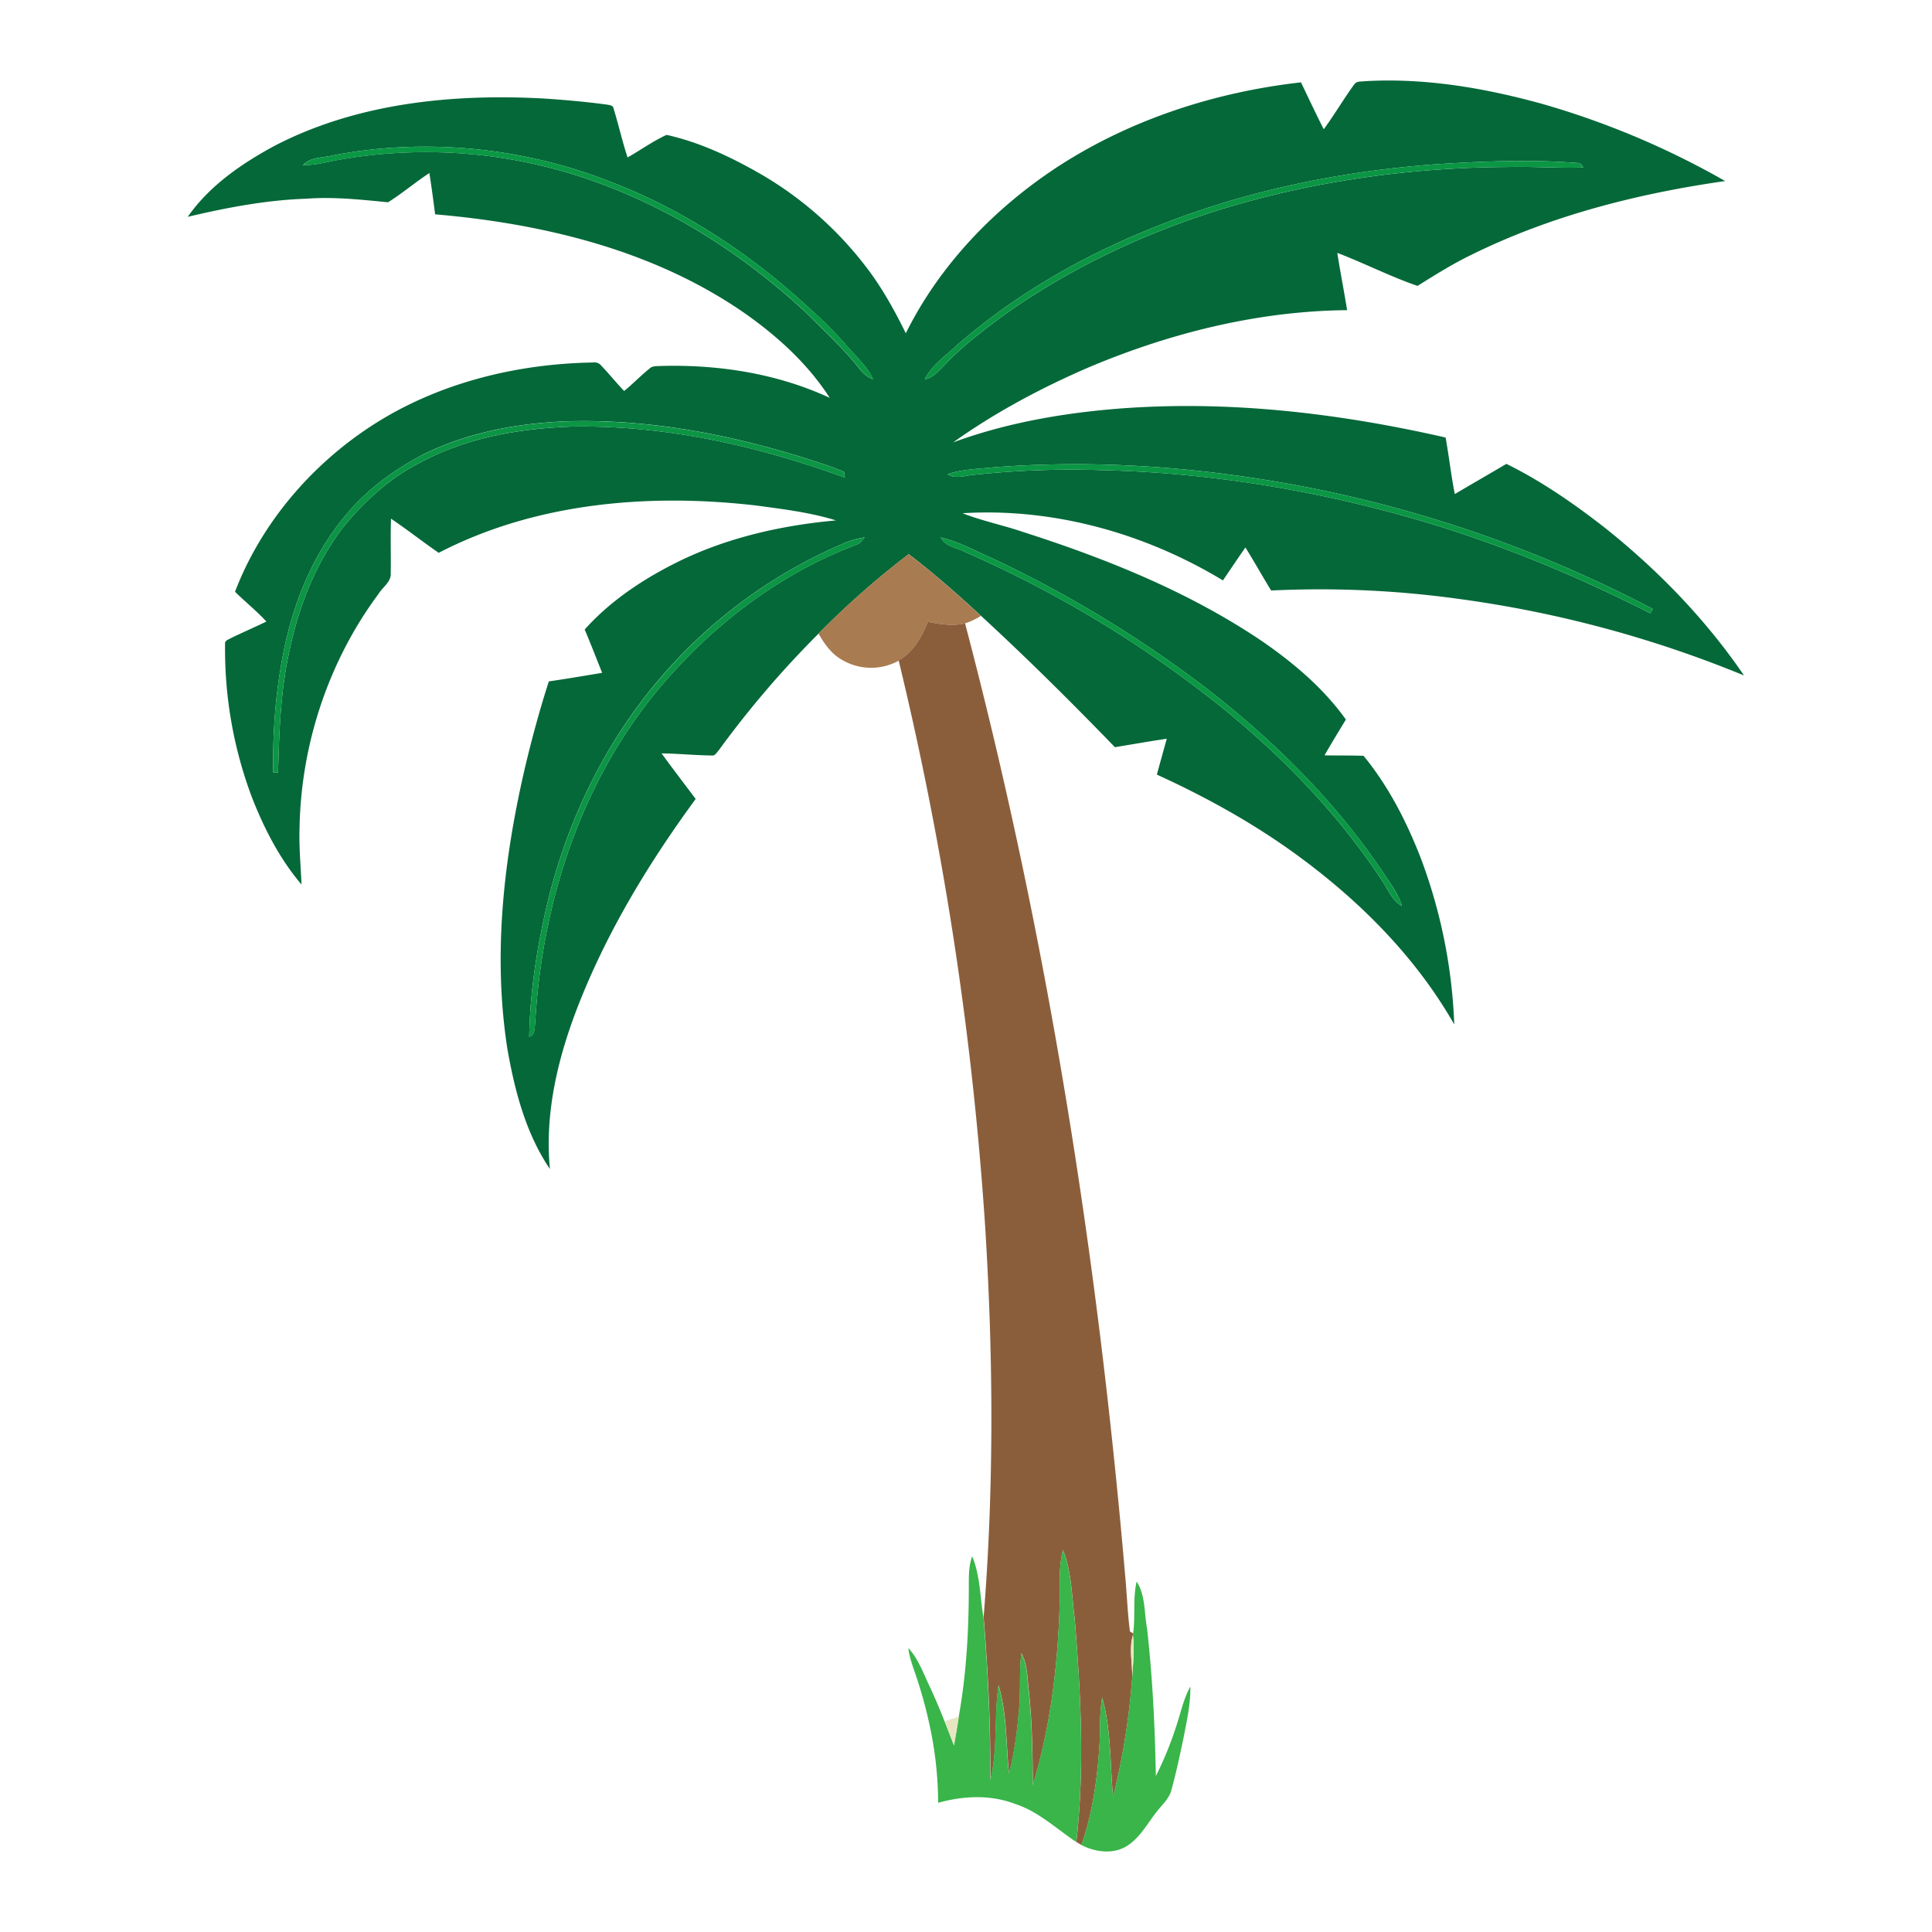 <svg id="Graphic_Elements" data-name="Graphic Elements" xmlns="http://www.w3.org/2000/svg" viewBox="0 0 1200 1200">
<defs><style>.cls-1{fill:#056839;}.cls-2{fill:#0b9844;}.cls-3{fill:#0b9644;}.cls-4{fill:#0b9544;}.cls-5{fill:#a97b50;}.cls-6{fill:#8b5e3b;}.cls-7{fill:#39b54a;}.cls-8{fill:#e7e6c1;}</style></defs><g id="Graphic_Elements-2" data-name="Graphic Elements"><path class="cls-1" d="M841.17,52.45c1.31-2.15,4.05-1.7,6.2-2,37.24-2.22,74.49,4.13,110.27,14a514.88,514.88,0,0,1,113.88,48c-54.15,7.74-108,21.37-157.25,45.64-11.76,5.64-22.79,12.62-33.84,19.49-16.94-5.84-33-14.09-49.81-20.51,1.85,11.88,4.19,23.69,6.1,35.58-55.13.5-109.62,14.08-160.27,35.42-29.54,12.76-58.2,28-84.41,46.69,32.72-12,67.36-18.09,102-20.89,68.38-5.42,137.18,2.66,203.85,17.89,2.12,11.66,3.4,23.47,5.71,35.11,10.68-6.28,21.4-12.48,32.06-18.75,21.68,10.68,41.66,24.51,60.69,39.32,33.13,26.33,63,57.07,86.88,92.1A717.93,717.93,0,0,0,906.14,372a628.89,628.89,0,0,0-116.6-5.22c-5.47-8.85-10.49-17.95-16-26.74-4.73,6.78-9.33,13.64-13.95,20.47-48.26-29.22-105.21-45.22-161.74-41.73,12.16,4.77,25.06,7.37,37.45,11.59,52,16.65,103.36,37.3,148.76,68,19.53,13.5,38,29.1,51.9,48.55-4.49,7.38-9,14.76-13.28,22.24,8.07.15,16.15,0,24.25.29,15.41,18.79,26.64,40.68,35.42,63.24a326.92,326.92,0,0,1,20.91,103.61c-24.43-42.85-60.22-78.24-100-106.9-26.43-19-55.1-34.76-84.7-48.28,2-7.46,4.09-14.86,6.14-22.28-10.77,1.6-21.49,3.5-32.21,5.25-27-27.9-54.56-55.28-83.14-81.57-14.5-13.33-29.25-26.42-44.94-38.32a525,525,0,0,0-55.94,49.31,610.72,610.72,0,0,0-62.13,72.63c-1.18,1.22-2.18,3.4-4.21,3.11-10.42-.11-20.81-1.18-31.22-1.31,6.95,9.51,14.07,18.89,21.19,28.29C402.22,537,375.83,580.69,357.8,628c-11.8,31.17-19.5,64.62-16.24,98.11-14.88-22-21.77-48.29-26.33-74.15-9.34-59.06-2.3-119.49,11.35-177.32,4.17-17.29,8.84-34.47,14.31-51.41C352,421.63,363,419.74,374,417.9c-3.59-9-7.08-18-10.84-26.9,16.16-18.06,36.76-31.61,58.36-42.27,30.5-14.9,64.05-22.46,97.73-25.49-16.08-5-32.93-7-49.56-9.26-66.56-7.68-136.94-1.87-197.2,29.39-10-6.88-19.56-14.43-29.63-21.21-.4,11.28,0,22.56-.16,33.86.35,5.35-4.85,8.48-7.4,12.59-31.29,42-48.52,94.1-49.26,146.4-.33,11.48.74,22.93,1.24,34.38-13.43-15.75-23.05-34.44-30.6-53.62a260.81,260.81,0,0,1-16.88-95.66c-.42-2.34,2.37-2.94,3.85-3.89,7.23-3.47,14.59-6.68,21.82-10.16-6.08-6.61-13.12-12.22-19.5-18.52,16.11-42.06,46.72-78.07,84.25-102.69,40.81-26.7,89.85-38.91,138.29-39.7a5.38,5.38,0,0,1,5,2c4.84,5.09,9.27,10.6,14.16,15.7,5.42-4.44,10.3-9.49,15.73-13.91,1.64-1.63,4-1.48,6.17-1.6,36.1-1.12,72.87,4.49,105.81,19.78-13.63-21.18-32.62-38.42-53.13-52.78-56.21-38.93-124.68-55.43-192-61.22-1.05-8.59-2.25-17.13-3.54-25.66-8.77,5.75-16.8,12.6-25.68,18.18-16.89-1.64-33.93-3.52-50.94-2.21-24.86.85-49.35,5.54-73.48,11.25,13.47-19.35,33.51-33.09,54-44.15C221.79,64,280.87,58.12,337.58,61.18c13.05.85,26.08,2,39,3.74,1.66.34,4.29.3,4.55,2.59,3.08,10,5.38,20.28,8.65,30.27,8.14-4.56,15.77-10.14,24.25-14,21.25,4.71,41.2,14.33,60,25.23a223.91,223.91,0,0,1,63.31,56c10.08,12.94,18.08,27.33,25.27,42,21.16-42.63,55.29-78,95-103.86,45-29.12,97.35-46,150.46-52,4.65,9.73,9.23,19.51,14.14,29.13,6.65-9.06,12.34-18.81,18.95-27.89M207.53,96.36c-6.48,1.71-14.42.91-19.31,6.2,6.69.06,13.21-1.49,19.72-2.86a309.62,309.62,0,0,1,164,14c47.91,17.51,91.45,45.89,128.74,80.53,11.52,11.53,23.64,22.6,33.7,35.5a18.42,18.42,0,0,0,7.87,5.85c-3.29-7.66-9.66-13.21-15-19.39a265.5,265.5,0,0,0-24.17-24.44c-36.17-33.51-78-61.3-124.19-79C324.8,91.58,264.73,85.54,207.53,96.36M892.14,102c-56.68,4.14-113.09,15.31-166.25,35.64-47.83,18.12-93.38,43.38-131.95,77.15-6.89,6.51-15.21,12.06-19.53,20.79,5.66-1.06,9.16-5.83,13-9.63,9.89-10.37,21.31-19.1,32.69-27.73,43.3-31.53,92.47-54.49,143.69-69.82,56.12-16.58,114.69-24.44,173.17-24.68,15.46-.38,30.91.82,46.37.31a3.85,3.85,0,0,0-3.74-2.83c-29.12-2.22-58.33-1.07-87.43.8M261.49,283c-18.28,9.68-35.21,22.4-48.13,38.67-18.24,22.28-29.69,49.43-36,77.35-5.89,26.48-8.09,53.72-7.65,80.8l3,0c.71-25.66,1.55-51.49,7.31-76.6,5.86-27.48,16.51-54.38,33.87-76.66,13.22-15.91,28.86-30.18,47.52-39.44,28.7-15.4,61.5-21,93.73-22.16,57.95-1,115.43,11.91,169.64,31.73-.13-.9-.4-2.71-.53-3.62-4.27-1.74-8.54-3.45-12.92-4.85C459.71,271,405.4,259.87,350.78,261.71c-30.69,1.34-61.72,7.22-89.29,21.25m354.73,7.38c-9.28,1-18.76,1.12-27.66,4.21,5.31,3.48,11.76.43,17.57.25A566.87,566.87,0,0,1,683.76,292c62.85,1.41,125.45,11.12,186,27.85,53.78,14.71,105.65,35.86,155.3,61.11.4-.68,1.2-2,1.58-2.72A787.88,787.88,0,0,0,815.75,303.4c-65.55-13-132.85-18.33-199.53-13.06m-92.33,47.21a309.52,309.52,0,0,0-115.83,86C375.46,462.29,352.91,509,340.7,558c-6.83,28.16-11.53,57-12,86,3.92-1.28,3.23-5.89,3.74-9.13,4.18-73.14,27.64-146.61,74.18-203.95,33.16-40.62,76.08-74,125.32-92.6,2.37-.68,3.54-2.9,5.16-4.54a51.57,51.57,0,0,0-13.21,3.74m60.39-3.72c2.89,5.74,10,6.37,15.18,9.08a709.15,709.15,0,0,1,158.78,96C796.75,470,831.57,506,858.75,547.49c3.64,5.34,6,12,12,15.25-1.73-6.2-5.33-11.58-9-16.79-29.61-45.33-68.36-84.12-110.95-117.28a732.67,732.67,0,0,0-134.54-81.94C605.74,342.21,595.57,336.36,584.28,333.83Z"/><path class="cls-2" d="M207.53,96.36C264.73,85.54,324.8,91.58,379,112.78c46.14,17.72,88,45.51,124.19,79a265.5,265.5,0,0,1,24.17,24.44c5.31,6.18,11.68,11.73,15,19.39a18.42,18.42,0,0,1-7.87-5.85c-10.06-12.9-22.18-24-33.7-35.5-37.29-34.64-80.83-63-128.74-80.53a309.62,309.62,0,0,0-164-14c-6.51,1.37-13,2.92-19.72,2.86C193.11,97.27,201.05,98.07,207.53,96.36Z"/><path class="cls-3" d="M892.14,102c29.1-1.87,58.31-3,87.43-.8a3.85,3.85,0,0,1,3.74,2.83c-15.46.51-30.91-.69-46.37-.31-58.48.24-117.05,8.1-173.17,24.68-51.22,15.33-100.39,38.29-143.69,69.82-11.38,8.63-22.8,17.36-32.69,27.73-3.82,3.8-7.32,8.57-13,9.63,4.32-8.73,12.64-14.28,19.53-20.79,38.57-33.77,84.12-59,131.95-77.15C779.05,117.3,835.46,106.13,892.14,102Z"/><path class="cls-4" d="M261.49,283c27.57-14,58.6-19.91,89.29-21.25,54.62-1.84,108.93,9.31,160.54,26.49,4.38,1.4,8.65,3.11,12.92,4.85.13.91.4,2.72.53,3.62C470.56,276.85,413.08,264,355.13,264.94c-32.23,1.13-65,6.76-93.73,22.16-18.66,9.26-34.3,23.53-47.52,39.44-17.36,22.28-28,49.18-33.87,76.66-5.76,25.11-6.6,50.94-7.31,76.6l-3,0c-.44-27.08,1.76-54.32,7.65-80.8,6.34-27.92,17.79-55.07,36-77.35C226.28,305.36,243.21,292.64,261.49,283Z"/><path class="cls-3" d="M616.22,290.34c66.68-5.27,134,.1,199.53,13.06a787.88,787.88,0,0,1,210.93,74.86c-.38.69-1.18,2-1.58,2.72-49.65-25.25-101.52-46.4-155.3-61.11-60.59-16.73-123.19-26.44-186-27.85a566.87,566.87,0,0,0-77.63,2.78c-5.81.18-12.26,3.23-17.57-.25C597.46,291.46,606.94,291.33,616.22,290.34Z"/><path class="cls-4" d="M523.89,337.55a51.57,51.57,0,0,1,13.21-3.74c-1.62,1.64-2.79,3.86-5.16,4.54-49.24,18.63-92.16,52-125.32,92.6-46.54,57.34-70,130.81-74.18,204-.51,3.24.18,7.85-3.74,9.13.47-29,5.17-57.88,12-86,12.21-49,34.76-95.7,67.36-134.4A309.52,309.52,0,0,1,523.89,337.55Z"/><path class="cls-2" d="M584.28,333.83c11.29,2.53,21.46,8.38,32,12.9a732.67,732.67,0,0,1,134.54,81.94C793.44,461.83,832.19,500.62,861.8,546c3.62,5.21,7.22,10.59,9,16.79-6-3.26-8.36-9.91-12-15.25C831.57,506,796.75,470,758.24,438.9a709.15,709.15,0,0,0-158.78-96C594.25,340.2,587.17,339.57,584.28,333.83Z"/><path class="cls-5" d="M508.41,393.53a525,525,0,0,1,55.94-49.31c15.69,11.9,30.44,25,44.94,38.32a47.63,47.63,0,0,1-9.87,4.67c-7.69,1.77-15.6.5-23.2-1-3.6,9.54-9,18.85-18.05,24.17a35.48,35.48,0,0,1-34.68-.25C516.68,406.46,512.08,400.1,508.41,393.53Z"/><path class="cls-6" d="M576.22,386.18c7.6,1.53,15.51,2.8,23.2,1,50.86,193.23,82.2,391.28,99.34,590.24,1.17,11.94,1.51,24,3.07,35.89.5.32,1.51.94,2,1.27l-.14,1c-2.64,8.78-.15,17.92-.5,26.88a441.76,441.76,0,0,1-11.84,73.73c-1.93-20.61-1.11-41.75-6.75-61.82-1.85,10.27-1,20.74-1.78,31.1-1.41,20.47-4.34,41-11.07,60.5l-3.23-1.87c5.29-46.09,2.74-92.63-1-138.72-1.87-14.29-1.87-29.15-7.29-42.68-3.18,12.53-1.49,25.52-2.18,38.3-1.38,36.35-5.92,72.88-16.55,107.76-.08-19.25-.37-38.53-2.37-57.7-1-8.16-.8-16.91-4.7-24.26-1.43,11.4-.4,22.9-1.4,34.35-1.13,13.59-2.86,27.18-6.32,40.4-1.85-18.27-1.19-37-6.49-54.79-2.84,19.55-.33,39.66-5.08,59,.22-33.85-1.42-67.66-4.19-101.37,6.53-81,6-162.43.89-243.46a2076,2076,0,0,0-53.65-350.66C567.21,405,572.62,395.72,576.22,386.18Z"/><path class="cls-7" d="M658,1001c.69-12.78-1-25.77,2.18-38.3,5.42,13.53,5.42,28.39,7.29,42.68,3.77,46.09,6.32,92.63,1,138.72-12.44-8.29-23.58-19.06-38.11-23.7-15.29-5.81-32.14-5-47.66-.64a230.84,230.84,0,0,0-5.2-47.75,280.36,280.36,0,0,0-8.57-31.22c-1.88-5.64-4.11-11.25-4.77-17.2,6.64,7.19,9.71,16.76,14,25.39q4.53,10,8.55,20.21c2,4.93,3.85,9.94,5.78,14.93,1.12-6,2.09-11.94,3-17.91,5-27.86,6.38-56.22,6.25-84.49.06-5.09.32-10.26,2.1-15.08,5,11.93,4.84,25.19,7,37.79,2.77,33.71,4.41,67.52,4.19,101.37,4.75-19.38,2.24-39.49,5.08-59,5.3,17.74,4.64,36.52,6.49,54.79,3.46-13.22,5.19-26.81,6.32-40.4,1-11.45,0-23,1.4-34.35,3.9,7.35,3.69,16.1,4.7,24.26,2,19.17,2.29,38.45,2.37,57.7C652.11,1073.92,656.65,1037.39,658,1001Z"/><path class="cls-7" d="M706,982.35c5.56,8.55,4.63,19.49,6.47,29.22,3.42,30.4,4.89,61,5.45,91.57a215.07,215.07,0,0,0,12.43-30.25c2.91-8.49,4.62-17.46,9-25.37.21,11.12-2.37,22-4.44,32.88-2.21,10.4-4.41,20.83-7.23,31.08-1.33,5.7-6,9.51-9.37,14-5.82,7.36-10.37,16.2-18.6,21.22-8.51,5.23-19.45,3.67-28-.69,6.73-19.47,9.66-40,11.07-60.5.78-10.36-.07-20.83,1.78-31.1,5.64,20.07,4.82,41.21,6.75,61.82a441.76,441.76,0,0,0,11.84-73.73c.54-8.94,1.63-17.94.5-26.88l.14-1C705.32,1003.9,703.52,992.94,706,982.35Z"/><path class="cls-8" d="M703.2,1042.5c.35-9-2.14-18.1.5-26.88C704.83,1024.56,703.74,1033.56,703.2,1042.5Z"/><path class="cls-8" d="M586.78,1069.23c2.89-1.11,5.79-2.15,8.79-3-.92,6-1.89,11.94-3,17.91C590.63,1079.17,588.76,1074.16,586.78,1069.23Z"/></g></svg>